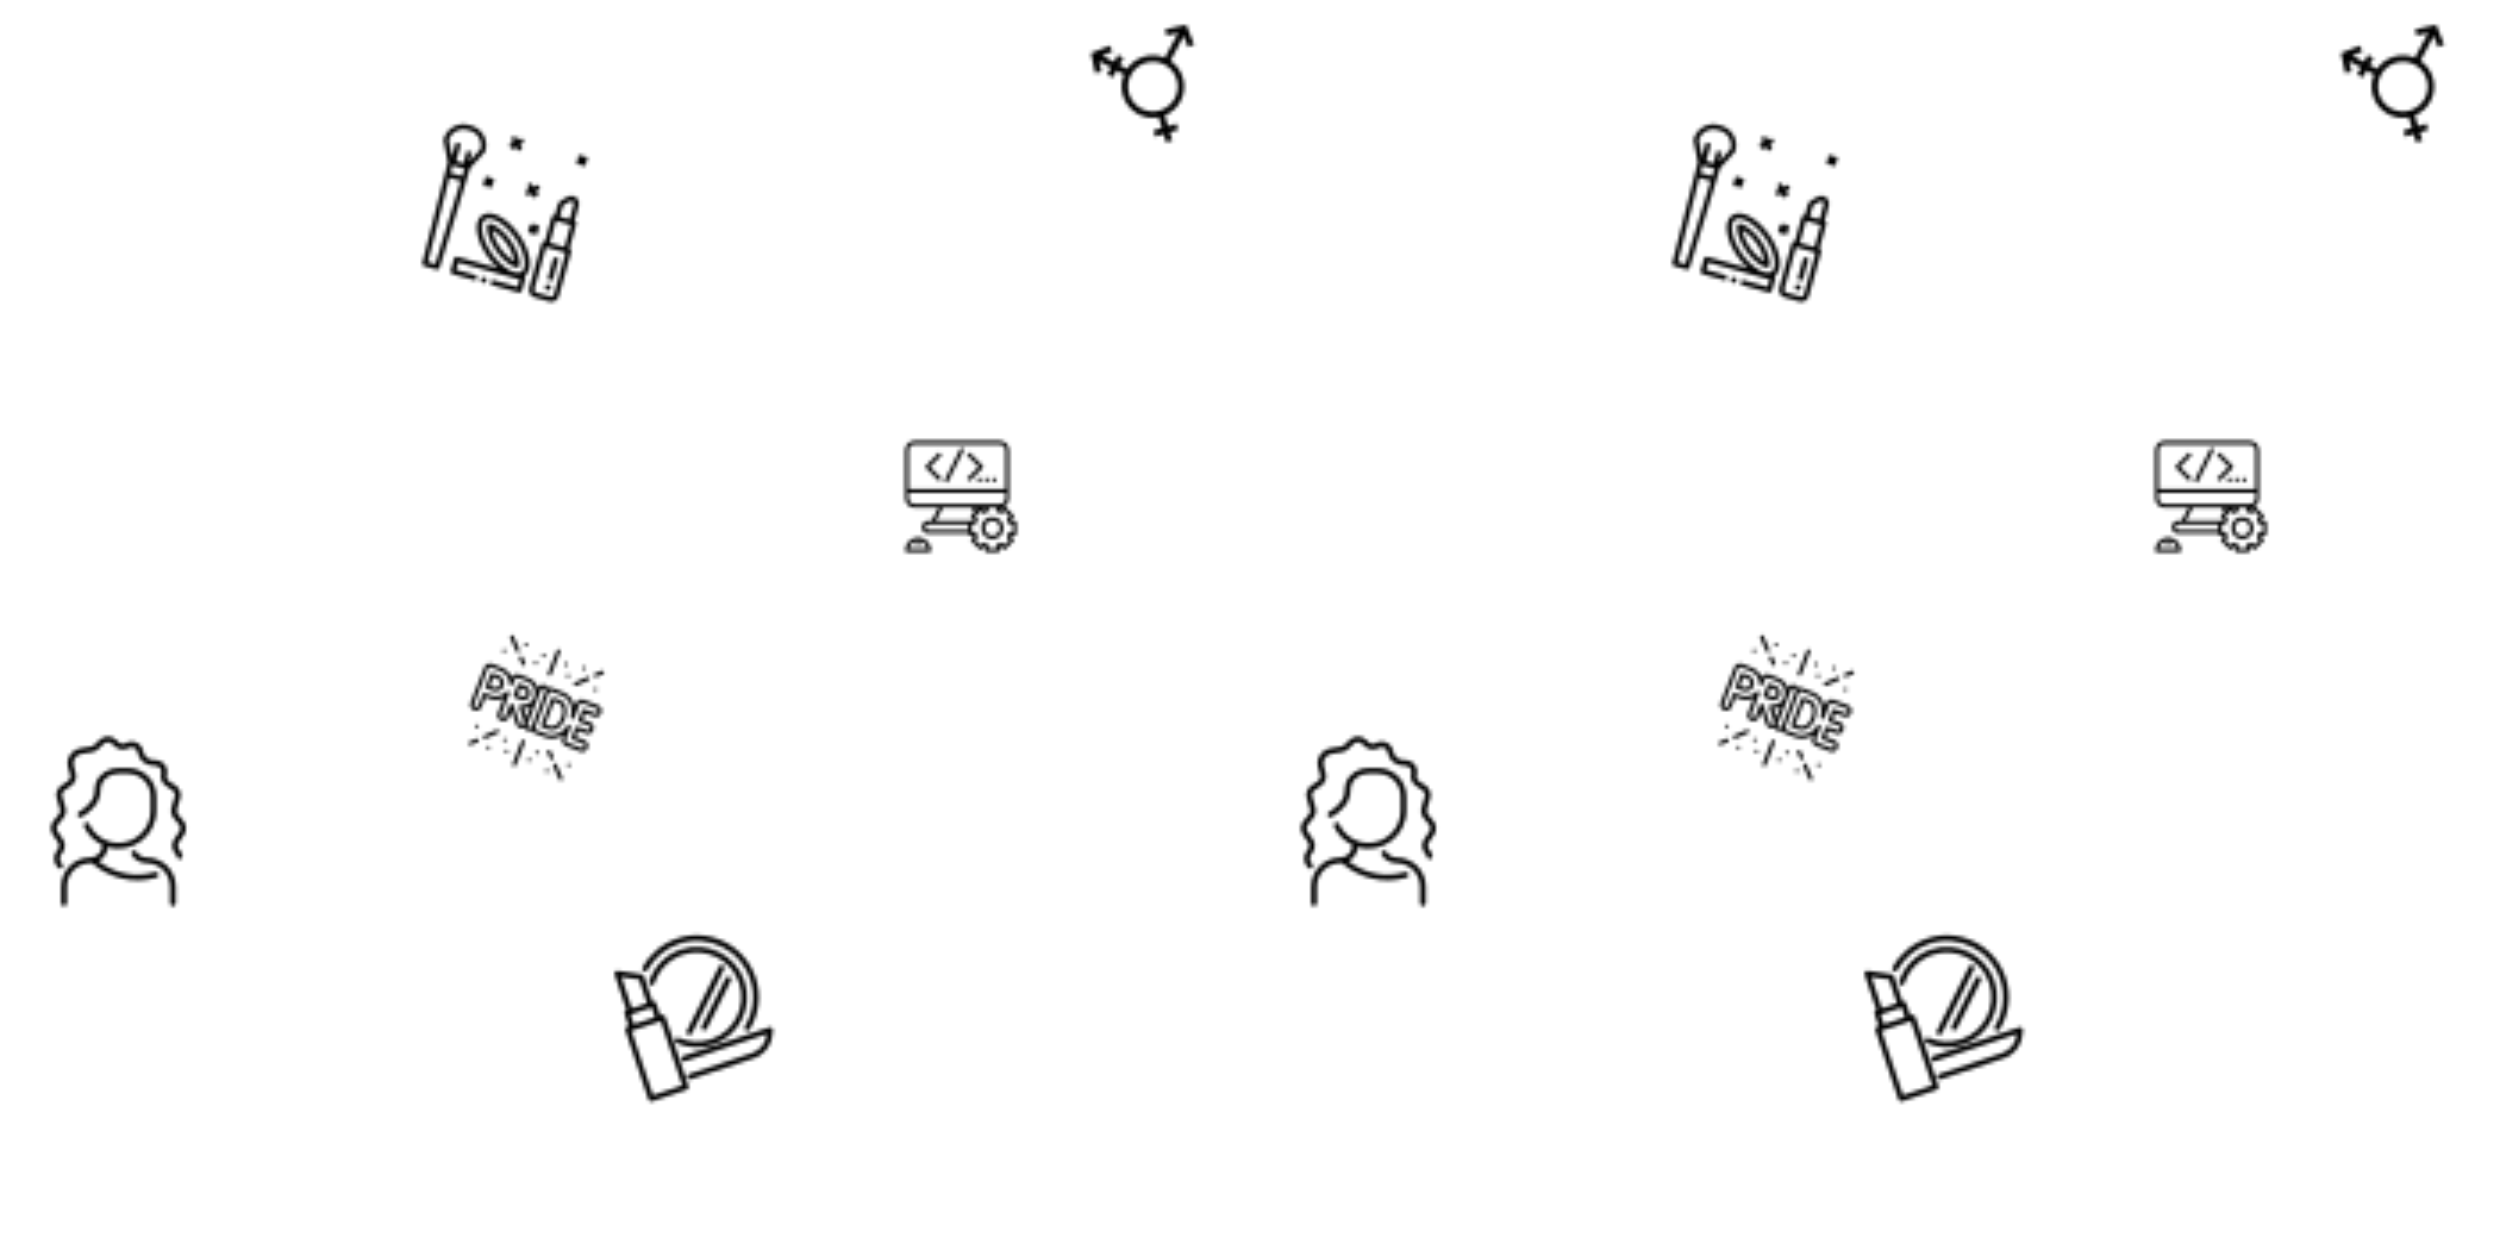 <svg x="0" y="0" width="700" height="350" viewBox="0 0 700 350" xmlns="http://www.w3.org/2000/svg" xmlns:xlink="http://www.w3.org/1999/xlink" xmlns:fi="http://pattern.flaticon.com/"><rect x="0px" y="0px" width="100%" height="100%" opacity="0" fill="#ffffff"/><defs><g transform="matrix(0.086 0.024 -0.024 0.086 126.011 32.59)" id="L1_0"><path d="M72,10.16h-8c-35.33,0.04-63.96,28.67-64,64c-0.014,1.238,0.26,2.462,0.8,3.576l31.248,62.408L40,466.352    c0.104,4.343,3.656,7.809,8,7.808h40c4.344,0.001,7.896-3.465,8-7.808l7.952-326.208l31.2-62.4    c0.558-1.112,0.848-2.34,0.848-3.584C135.961,38.83,107.33,10.2,72,10.16z M80.192,458.16H55.808l-6.632-272h37.648L80.192,458.16    z M87.2,170.16H48.8l-0.584-24h39.6L87.2,170.16z M96,120.272V90.16H80v40H56v-56H40v46.112L16,72.336    c1.013-25.78,22.2-46.162,48-46.176h8c25.8,0.014,46.987,20.396,48,46.176L96,120.272z"/><path d="M359.481,419.04c0.152-0.176,0.36-0.296,0.504-0.472c21.232-26.096-1.664-78.696-52.128-119.744    S201.24,246.064,180,272.168s1.672,78.696,52.128,119.744c12.521,10.236,26.147,19.04,40.624,26.248H140c-4.418,0-8,3.582-8,8v40    c0,4.418,3.582,8,8,8h76v-16h-68v-24h200v24h-84v16h92c4.418,0,8-3.582,8-8v-40C363.98,423.118,362.225,420.353,359.481,419.04z     M347.529,408.472c-6.624,8.152-21.088,10.264-39.672,5.832c-24.142-6.7-46.536-18.578-65.624-34.808    c-45.712-37.184-62.944-81.088-49.808-97.232c5.818-5.806,13.922-8.715,22.104-7.936c21.072,0,52.328,11.768,83.2,36.904    C343.44,348.424,360.664,392.328,347.529,408.472z"/><rect x="232px" y="458px" width="16px" height="16px"/><path d="M336,391.76c-0.968-10.744-12.312-38.8-48.32-68.088c-30.4-24.712-58.4-33.512-73.144-33.512    c-1.125-0.005-2.249,0.048-3.368,0.16c-4.348,0.439-7.54,4.286-7.168,8.64c0.976,10.752,12.32,38.816,48.32,68.096    c30.4,24.72,58.4,33.488,73.128,33.488c1.352,0.016,2.464-0.04,3.352-0.128C333.168,399.994,336.381,396.132,336,391.76z     M262.401,354.672L262.401,354.672c-16.548-12.672-30.033-28.905-39.456-47.496c20.124,5.446,38.78,15.312,54.608,28.88    c16.546,12.675,30.028,28.911,39.448,47.504C296.877,378.116,278.223,368.247,262.401,354.672z"/><path d="M472,298.16v-80c0-4.418-3.582-8-8-8v-49.368c0.002-13.255-10.742-24.001-23.997-24.003    c-6.365-0.001-12.469,2.527-16.971,7.027l-16,16c-4.52,4.491-7.052,10.605-7.032,16.976v33.368c-4.418,0-8,3.582-8,8v80    c-4.418,0-8,3.582-8,8v145.336c0,13.255,10.745,24,24,24h48c13.255,0,24-10.745,24-24V306.16    C480,301.742,476.419,298.16,472,298.16z M416,176.792c-0.002-2.124,0.842-4.162,2.344-5.664l16-16    c3.125-3.124,8.19-3.123,11.314,0.002c1.501,1.502,2.344,3.539,2.342,5.662v49.368h-32V176.792z M408,226.16h48v72h-48V226.16z     M464,451.496c0,4.418-3.582,8-8,8h-48c-4.418,0-8-3.582-8-8V314.16h64V451.496z"/><path d="M453.656,15.816 442.344,4.504 436,10.848 429.656,4.504 418.344,15.816 424.688,22.16 418.344,28.504     429.656,39.816 436,33.472 442.344,39.816 453.656,28.504 447.313,22.16z"/><path d="M189.656,159.816 178.344,148.504 172,154.848 165.656,148.504 154.344,159.816 160.688,166.16 154.344,172.504     165.656,183.816 172,177.472 178.344,183.816 189.656,172.504 183.313,166.16z"/><path d="M365.656,263.816 354.344,252.504 348,258.848 341.656,252.504 330.344,263.816 336.688,270.16 330.344,276.504     341.656,287.816 348,281.472 354.344,287.816 365.656,276.504 359.313,270.16z"/><path d="M333.656,143.816 322.344,132.504 312,142.848 301.656,132.504 290.344,143.816 300.688,154.16 290.344,164.504     301.656,175.816 312,165.472 322.344,175.816 333.656,164.504 323.313,154.16z"/><path d="M245.656,15.816 234.344,4.504 224,14.848 213.656,4.504 202.344,15.816 212.688,26.16 202.344,36.504     213.656,47.816 224,37.472 234.344,47.816 245.656,36.504 235.313,26.16z"/><rect x="432px" y="338px" width="16px" height="72px"/><rect x="432px" y="426px" width="16px" height="16px"/></g><g transform="matrix(0.099 -0.033 0.033 0.099 167.988 269.98)" id="L1_1"><path d="M114.18,181.563h-4.31v-34.948c0-4.142-3.357-7.5-7.5-7.5h-0.644v-71.5c0-2.84-1.604-5.437-4.146-6.708l-58.04-29.028   c-2.324-1.162-5.085-1.039-7.297,0.328c-2.212,1.366-3.558,3.78-3.558,6.38v100.528h-0.644c-4.143,0-7.5,3.358-7.5,7.5v34.948   h-4.317c-4.143,0-7.5,3.358-7.5,7.5v196.869c0,4.142,3.357,7.5,7.5,7.5h97.954c4.143,0,7.5-3.358,7.5-7.5V189.063   C121.68,184.921,118.323,181.563,114.18,181.563z M43.687,50.724l43.04,21.526v66.865h-43.04V50.724z M35.544,154.115h59.327   v27.448H35.544V154.115z M106.68,378.432H23.726V196.563h82.954V378.432z"/><path d="M377.205,304.276H133.601c-4.143,0-7.5,3.358-7.5,7.5s3.357,7.5,7.5,7.5h231.671l-1.715,3.565   c-9.421,19.576-29.546,32.226-51.271,32.226H133.601c-4.143,0-7.5,3.358-7.5,7.5s3.357,7.5,7.5,7.5h178.685   c27.453,0,52.884-15.984,64.787-40.722l6.89-14.317c1.119-2.324,0.965-5.06-0.408-7.243   C382.182,305.602,379.784,304.276,377.205,304.276z"/><path d="M116.284,55.149C144.249,29.259,180.653,15,218.792,15c83.214,0,150.914,67.7,150.914,150.914   c0,44.863-19.769,87.106-54.236,115.897c-3.18,2.656-3.604,7.385-0.948,10.564c1.483,1.776,3.613,2.692,5.76,2.692   c1.695,0,3.401-0.572,4.804-1.744c37.891-31.649,59.621-78.088,59.621-127.41C384.706,74.429,310.277,0,218.792,0   c-41.929,0-81.952,15.677-112.699,44.143c-3.039,2.814-3.222,7.559-0.408,10.599C108.498,57.78,113.243,57.963,116.284,55.149z"/><path d="M218.788,46.194c66.016,0,119.724,53.708,119.724,119.724s-53.708,119.724-119.724,119.724   c-29.679,0-58.147-10.938-80.163-30.797c-3.074-2.774-7.817-2.531-10.593,0.545c-2.774,3.075-2.53,7.818,0.546,10.592   c24.776,22.351,56.813,34.66,90.21,34.66c74.287,0,134.724-60.437,134.724-134.724S293.075,31.194,218.788,31.194   c-42.665,0-83.253,20.54-108.572,54.945c-2.456,3.336-1.741,8.031,1.595,10.486c3.336,2.454,8.029,1.741,10.486-1.595   C144.801,64.451,180.873,46.194,218.788,46.194z"/><path d="M301.297,106.834L164.429,243.702c-2.929,2.929-2.929,7.678,0,10.606c1.465,1.464,3.385,2.197,5.304,2.197   s3.839-0.732,5.304-2.197L311.904,117.44c2.929-2.929,2.929-7.678,0-10.606C308.974,103.905,304.226,103.905,301.297,106.834z"/><path d="M206.107,244.628c-2.929,2.929-2.929,7.678,0,10.606c1.465,1.464,3.385,2.197,5.304,2.197s3.839-0.732,5.304-2.197   l102.76-102.76c2.929-2.929,2.929-7.678,0-10.606c-2.93-2.929-7.678-2.929-10.607,0L206.107,244.628z"/></g><path d="m402.022 424.714v47.257c0 4.418-3.582 8-8 8s-8-3.582-8-8v-47.257c0-36.795-29.775-66.571-66.573-66.571-17.411 0-33.209-8.87-42.258-23.729-2.299-3.773-1.103-8.695 2.671-10.993 3.771-2.301 8.694-1.104 10.993 2.671 6.122 10.051 16.812 16.051 28.594 16.051 45.637-.002 82.573 36.93 82.573 82.571zm23.476-146.922c8.058-11.947 7.358-27.499-1.74-38.699l-15.308-18.844c-3.473-4.274-4.605-9.943-3.032-15.165l9.049-30.024c4.138-13.73-1.152-28.389-13.162-36.474l-17.986-12.107c-6.012-4.047-8.777-11.369-6.883-18.222 5.616-20.298-9.332-40.554-30.778-41.469l-7.954-.338c-13.586-.578-24.9-10.057-27.515-23.049l-.561-2.789c-4.446-22.096-29.49-32.849-48.874-21.947-6.727 3.783-15.245 2.684-20.716-2.673l-6.682-6.542c-12.867-12.6-33.803-12.6-46.67 0l-14.598 14.293c-2.526 2.474-5.732 4.09-9.271 4.676l-30.18 4.989c-25.597 4.233-41.747 29.307-34.937 53.762l5.928 21.283c1.877 6.738-.835 13.94-6.751 17.921l-18.323 12.336c-11.899 8.012-17.14 22.535-13.04 36.139l9.156 30.384c1.545 5.128.433 10.695-2.977 14.893l-15.547 19.138c-9.016 11.098-9.709 26.508-1.725 38.345l14.973 22.201c4.003 5.936 3.666 13.677-.838 19.263l-2.217 2.748c-12.031 14.924-10.756 36.313 2.967 49.75 1.558 1.524 3.578 2.284 5.597 2.284 7.111 0 10.73-8.691 5.599-13.716-7.807-7.644-8.539-19.8-1.707-28.275l2.216-2.747c8.939-11.087 9.603-26.459 1.649-38.252l-14.974-22.202c-4.018-5.957-3.665-13.718.878-19.311l15.548-19.138c6.757-8.319 8.955-19.383 5.878-29.597l-9.157-30.385c-2.063-6.846.612-14.18 6.656-18.249l18.322-12.335c11.644-7.836 16.96-22.098 13.23-35.487l-5.928-21.283c-4.366-15.671 6.282-31.064 22.134-33.685l30.181-4.989c6.795-1.123 12.969-4.245 17.854-9.028l14.598-14.294c6.694-6.554 17.588-6.556 24.282 0l6.682 6.543c10.521 10.299 26.869 12.433 39.754 5.186 10.287-5.79 23.119.101 25.345 11.157l.561 2.789c4.07 20.232 21.555 34.986 42.52 35.88l7.954.338c11.168.475 18.907 10.85 16.038 21.217-3.732 13.494 1.641 27.865 13.368 35.761l17.986 12.107c6.155 4.143 8.879 11.611 6.777 18.583l-9.049 30.025c-3.105 10.307-.888 21.473 5.934 29.869l15.308 18.844c4.627 5.695 4.985 13.598.894 19.665l-14.727 21.837c-8.026 11.9-7.357 27.415 1.665 38.605 2.41 2.987 5.092 5.852 6.283 11.315.943 4.317 5.206 7.05 9.522 6.11 4.316-.942 7.052-5.205 6.11-9.522-2.038-9.334-6.722-14.55-9.462-17.947-4.587-5.688-4.93-13.572-.854-19.616zm-81.838 105.993c-57.916 16.11-115.435 3.468-160.12-31.258 14.493-7.597 24.94-22.255 26.314-39.797 68.278 20.158 136.617-31.119 137.165-101.795.005-.178.003-41.551.003-41.729 0-44.112-35.888-80-80-80h-27.448c-27.16 0-52.039 15.521-61.908 38.623-6.027 14.106-3.441 23.54-5.509 34.684-3.399 18.317-18.31 35.691-44.317 51.641-3.766 2.31-4.947 7.235-2.637 11.002 2.31 3.766 7.234 4.948 11.002 2.637 30.033-18.417 47.422-39.398 51.683-62.359 2.382-12.821-.146-20.463 4.491-31.317 7.388-17.291 26.354-28.909 47.195-28.909h27.448c35.29 0 64 28.71 64 64v40.892c0 50.178-40.822 91-91 91-35.572 0-68.094-20.923-82.852-53.303-1.832-4.021-6.577-5.795-10.597-3.962-4.021 1.832-5.795 6.576-3.962 10.597 10.626 23.314 29.091 41.562 51.41 52.216v2.157c0 18.444-14.945 33.342-33.427 33.342-45.733 0-82.573 37.021-82.573 82.571v47.257c0 4.418 3.582 8 8 8s8-3.582 8-8v-47.257c0-36.793 29.775-66.571 66.573-66.571 1.473 0 2.928-.074 4.367-.199 49.027 42.755 115.674 59.981 182.988 41.254 4.257-1.184 6.747-5.595 5.563-9.852-1.184-4.259-5.592-6.751-9.852-5.565z" transform="matrix(0.099 0 0 0.099 9.416 206.224)" id="L1_2"/><g transform="matrix(0.065 0 0 0.065 253.428 123.428)" id="L1_4"><path d="M56,416c-30.872,0-56,25.128-56,56c0,4.424,3.576,8,8,8h96c4.424,0,8-3.576,8-8C112,441.128,86.872,416,56,416z     M16.808,464C19.992,448.36,32.36,436.072,48,432.88V448h16v-15.12c15.64,3.2,28.008,15.48,31.192,31.12H16.808z"/><path d="M472,344h-14.032c-0.44-1.112-0.896-2.216-1.392-3.328l9.928-9.928c3.128-3.128,3.128-8.184,0-11.312l-33.936-33.936    c-1.656-1.656-3.84-2.376-6.008-2.272C439.24,276.496,448,263.32,448,248V40c0-22.056-17.944-40-40-40H40C17.944,0,0,17.944,0,40    v208c0,22.056,17.944,40,40,40h104.4l-30.224,56H112h-12c-15.44,0-28,12.56-28,28s12.56,28,28,28h172c0,4.424,3.576,8,8,8h14.032    c0.44,1.112,0.896,2.216,1.392,3.328l-9.928,9.928c-3.128,3.128-3.128,8.184,0,11.312l33.936,33.936    c3.128,3.128,8.184,3.128,11.312,0l9.928-9.928c1.112,0.496,2.216,0.952,3.328,1.392V472c0,4.424,3.576,8,8,8h48    c4.424,0,8-3.576,8-8v-14.032c1.112-0.44,2.216-0.896,3.328-1.392l9.928,9.928c3.128,3.128,8.184,3.128,11.312,0l33.936-33.936    c3.128-3.128,3.128-8.184,0-11.312l-9.928-9.928c0.496-1.112,0.952-2.216,1.392-3.328H472c4.424,0,8-3.576,8-8v-48    C480,347.576,476.424,344,472,344z M16,40c0-13.232,10.768-24,24-24h368c13.232,0,24,10.768,24,24v168H16V40z M40,272    c-13.232,0-24-10.768-24-24v-24h416v24c0,13.232-10.768,24-24,24h-8h-48h-61.808H157.808H40z M421.152,285.6l-9.824,9.824    c-1.112-0.496-2.216-0.952-3.328-1.392V288C412.632,288,417.008,287.056,421.152,285.6z M344,288v6.032    c-1.112,0.44-2.216,0.896-3.328,1.392L333.248,288H344z M316.92,288l-6.896,6.896L305.328,288H316.92z M272,384H100    c-6.616,0-12-5.384-12-12c0-6.616,5.384-12,12-12h12h6.944H272V384z M132.356,343.992L162.576,288h123.392l12.544,18.408    l-13.016,13.016c-3.128,3.128-3.128,8.184,0,11.312l9.928,9.928c-0.496,1.112-0.952,2.216-1.392,3.328H280H132.356z M464,392    h-11.672c-3.496,0-6.576,2.264-7.632,5.592c-1.216,3.864-2.856,7.8-4.88,11.672c-1.616,3.104-1.032,6.888,1.44,9.36l8.288,8.288    l-22.624,22.624l-8.288-8.288c-2.48-2.472-6.256-3.048-9.36-1.44c-3.872,2.024-7.808,3.664-11.672,4.88    c-3.336,1.064-5.6,4.144-5.6,7.64V464h-32v-11.672c0-3.496-2.264-6.576-5.592-7.632c-3.864-1.216-7.8-2.856-11.672-4.88    c-3.104-1.608-6.888-1.032-9.36,1.44l-8.288,8.288l-22.624-22.624l8.288-8.288c2.472-2.472,3.056-6.256,1.44-9.36    c-2.024-3.872-3.664-7.808-4.88-11.672c-1.064-3.336-4.144-5.6-7.64-5.6H288v-32h11.672c3.496,0,6.576-2.264,7.632-5.592    c1.216-3.864,2.856-7.8,4.88-11.672c1.616-3.104,1.032-6.888-1.44-9.36l-8.288-8.288l22.624-22.624l8.288,8.288    c2.472,2.48,6.256,3.056,9.36,1.44c3.872-2.024,7.808-3.664,11.672-4.88c3.336-1.064,5.6-4.144,5.6-7.64V288h32v11.672    c0,3.496,2.264,6.576,5.592,7.632c3.864,1.216,7.8,2.856,11.672,4.88c3.104,1.616,6.88,1.04,9.36-1.44l8.288-8.288l22.624,22.624    l-8.288,8.288c-2.472,2.472-3.056,6.256-1.44,9.36c2.024,3.872,3.664,7.808,4.88,11.672c1.064,3.336,4.144,5.6,7.64,5.6H464V392z"/><path d="M376,328c-26.472,0-48,21.528-48,48s21.528,48,48,48s48-21.528,48-48S402.472,328,376,328z M376,408    c-17.648,0-32-14.352-32-32s14.352-32,32-32s32,14.352,32,32S393.648,408,376,408z"/><path d="M157.656,61.656l-11.312-11.312l-56,56c-3.128,3.128-3.128,8.184,0,11.312l56,56l11.312-11.312L107.312,112    L157.656,61.656z"/><path d="M333.656,106.344l-56-56l-11.312,11.312L316.688,112l-50.344,50.344l11.312,11.312l56-56    C336.784,114.528,336.784,109.472,333.656,106.344z"/><rect x="131px" y="96px" width="160px" height="16px" transform="matrix(0.447 -0.894 0.894 0.447 24.146 247.107)"/><rect x="312px" y="160px" width="16px" height="16px"/><rect x="344px" y="160px" width="16px" height="16px"/><rect x="376px" y="160px" width="16px" height="16px"/></g><path d="m489.675 8.318-100.514-8.318-2.475 29.898 55.594 4.6-93.497 93.496c-26.165-21.328-58.594-32.926-92.809-32.926s-66.645 11.598-92.81 32.926l-28.137-28.137 26.479-26.479-21.213-21.213-26.479 26.479-44.567-44.567 50.5-4.179-2.474-29.898-95.42 7.896-7.896 95.42 29.897 2.474 4.179-50.5 44.568 44.568-26.479 26.479 21.213 21.213 26.479-26.479 28.108 28.108c-21.482 26.216-33.164 58.763-33.164 93.106 0 39.323 15.313 76.292 43.119 104.098 24.239 24.239 55.442 38.981 89.098 42.365v52.724h-41.18v30h41.18v40.477h30v-40.477h41.18v-30h-41.18v-52.724c33.655-3.384 64.858-18.126 89.098-42.365 53.864-53.865 57.178-139.429 9.948-197.198l93.473-93.473 4.6 55.594 29.898-2.474zm-150.816 316.851c-22.14 22.139-51.575 34.332-82.885 34.332s-60.746-12.193-82.885-34.332c-45.703-45.703-45.703-120.066 0-165.769 22.139-22.139 51.575-34.332 82.885-34.332 31.309 0 60.745 12.193 82.885 34.332 45.701 45.703 45.701 120.067 0 165.769z" transform="matrix(0.057 -0.017 0.017 0.057 304.097 14.788)" id="L1_5"/><g transform="matrix(0.064 0.025 -0.025 0.064 140.101 175.373)" id="L1_6"><path d="m257.484 396.382c-4.143 0-7.5 3.358-7.5 7.5v100.618c0 9.386 15 9.813 15 0v-100.618c0-4.142-3.357-7.5-7.5-7.5z"/><path d="m389.977 430.596c6.356 0 9.878-8.228 5.304-12.803l-19.213-19.213c-2.929-2.929-7.677-2.93-10.607 0-2.929 2.929-2.929 7.677 0 10.606l19.213 19.213c1.464 1.465 3.383 2.197 5.303 2.197z"/><path d="m418.086 440.598c-6.637-6.635-17.547 3.667-10.607 10.606l42.705 42.705c6.784 6.782 17.541-3.673 10.607-10.606z"/><path d="m138.901 398.579-39.096 39.096c-6.933 6.933 3.823 17.388 10.607 10.606l39.096-39.096c2.929-2.929 2.929-7.678 0-10.606-2.929-2.929-7.677-2.929-10.607 0z"/><path d="m75.53 461.95-21.352 21.352c-6.933 6.933 3.823 17.388 10.607 10.606l21.352-21.352c6.638-6.636-3.667-17.543-10.607-10.606z"/><path d="m464.521 417.445c-9.652 0-9.668 15 0 15 9.652 0 9.668-15 0-15z"/><path d="m134.599 470.429c-9.652 0-9.668 15 0 15 9.651 0 9.667-15 0-15z"/><path d="m59.482 420.989c9.652 0 9.668-15 0-15-9.652 0-9.668 15 0 15z"/><path d="m209.032 457.513c-9.652 0-9.668 15 0 15 9.652 0 9.667-15 0-15z"/><path d="m307.484 457.513c-9.652 0-9.668 15 0 15 9.651 0 9.667-15 0-15z"/><path d="m185.215 417.445c-9.652 0-9.668 15 0 15 9.652 0 9.668-15 0-15z"/><path d="m326.308 417.445c-9.652 0-9.668 15 0 15 9.652 0 9.668-15 0-15z"/><path d="m390.998 472.816c-9.652 0-9.668 15 0 15 9.652 0 9.668-15 0-15z"/><path d="m257.39 115.618c4.143 0 7.5-3.358 7.5-7.5v-100.618c0-9.386-15-9.813-15 0v100.618c0 4.142 3.357 7.5 7.5 7.5z"/><path d="m119.594 83.601c-2.929 2.929-2.929 7.677 0 10.606l19.213 19.213c6.783 6.783 17.54-3.673 10.607-10.606l-19.213-19.213c-2.929-2.929-7.677-2.93-10.607 0z"/><path d="m96.788 71.402c6.783 6.783 17.541-3.673 10.607-10.606l-42.704-42.705c-6.636-6.637-17.546 3.667-10.607 10.606z"/><path d="m370.669 115.618c1.919 0 3.839-.732 5.304-2.197l39.096-39.096c6.637-6.637-3.668-17.544-10.607-10.606l-39.096 39.096c-4.574 4.573-1.057 12.803 5.303 12.803z"/><path d="m434.04 52.247c1.919 0 3.839-.732 5.304-2.197l21.352-21.352c6.637-6.637-3.668-17.544-10.607-10.606l-21.352 21.352c-4.574 4.573-1.057 12.803 5.303 12.803z"/><path d="m50.353 94.555c9.652 0 9.668-15 0-15-9.652 0-9.668 15 0 15z"/><path d="m380.276 41.571c9.652 0 9.668-15 0-15-9.652 0-9.668 15 0 15z"/><path d="m455.392 91.011c-9.652 0-9.668 15 0 15 9.652 0 9.668-15 0-15z"/><path d="m305.843 54.487c9.652 0 9.668-15 0-15-9.652 0-9.668 15 0 15z"/><path d="m207.391 54.487c9.652 0 9.667-15 0-15-9.652 0-9.668 15 0 15z"/><path d="m329.659 94.555c9.652 0 9.668-15 0-15-9.652 0-9.668 15 0 15z"/><path d="m188.566 94.555c9.652 0 9.668-15 0-15-9.652 0-9.668 15 0 15z"/><path d="m123.876 39.185c9.652 0 9.668-15 0-15-9.652 0-9.668 15 0 15z"/><path d="m488.271 307.646h-38.483v-26.925h33.855c11.792 0 23.729-8.495 23.729-24.732 0-16.223-11.938-24.711-23.729-24.711h-33.855v-26.925h38.483c11.792 0 23.729-8.495 23.729-24.732 0-16.223-11.938-24.711-23.729-24.711h-62.784c-13.4 0-24.302 11.09-24.302 24.722v14.485c-14.823-23.701-38.972-37.631-68.233-37.631h-41.33c-6.341 0-12.12 2.501-16.451 6.588-4.398-4.462-10.463-7.225-17.151-7.225-12.575 0-22.949 9.768-24.178 22.237-12.038-14.536-30.331-23.834-50.785-23.834h-39.962c-.016 0-.033 0-.049 0-12.654 0-23.074 9.891-24.196 22.497-13.363-13.622-32.717-22.249-52.675-22.249h-41.874c-13.4 0-24.301 11.089-24.301 24.721v154.144c0 11.994 8.351 24.135 24.312 24.135 15.947 0 24.291-12.142 24.291-24.136v-42.366c6.486-.031 13.282-.058 17.572-.058 20.131 0 39.406-8.828 52.633-22.812l-.063 64.987c0 11.994 8.351 24.136 24.312 24.136 15.946 0 24.29-12.142 24.29-24.136v-28.808l38.7 45.072c9.359 10.897 25.361 10.686 35.229.602 4.026 3.745 9.629 6.168 16.754 6.168 7.737 0 13.678-2.862 17.751-7.174 4.309 4.087 9.957 6.537 16.229 6.537 1.25-.005 30.759-.122 42.578-.333 19.802-.355 38.101-7.817 52.918-21.579 5.176-4.807 9.742-10.24 13.679-16.188v14.954c0 13.631 10.901 24.722 24.302 24.722h62.784c7.199 0 13.563-2.866 17.921-8.071 3.746-4.474 5.809-10.391 5.809-16.661-.001-16.221-11.938-24.71-23.73-24.71zm-278.719-29.343c9.524-4.129 17.75-10.357 24.166-18.043v46.189zm20.31 61.839c-1.149.989-7.16 5.61-12.436-.533l-51.891-60.434c-4.431-5.162-13.19-1.745-13.19 4.886v49.056c0 8.695-7.739 9.136-9.29 9.136-1.556 0-9.312-.44-9.312-9.128l.089-91.083c.406-8.414-11.912-11.426-14.642-2.919-6.736 20.991-29.528 36.819-53.017 36.819-6.04 0-16.99.052-25.113.096-4.126.022-7.459 3.374-7.459 7.5v49.827c0 8.695-7.739 9.136-9.291 9.136-1.555 0-9.312-.44-9.312-9.136v-154.144c0-5.27 4.259-9.721 9.301-9.721h41.874c23.085 0 45.913 15.082 53.101 35.082 3.02 8.401 15.012 4.995 14.556-3.313l-.087-22.295c0-5.328 4.122-9.668 9.207-9.721.089.001.174.001.263 0h39.842c27.897 0 50.594 22.332 50.594 49.782 0 23.097-15.946 42.998-38.778 48.396-5.378 1.271-7.565 7.992-3.965 12.185l40.364 47.01c5.913 6.885-.64 12.857-1.408 13.516zm37.458-8.126c0 8.695-7.739 9.136-9.291 9.136-1.555 0-9.312-.44-9.312-9.136v-151.446c0-5.36 4.172-9.722 9.301-9.722s9.302 4.361 9.302 9.722zm220.951 10.074h-62.784c-5.129 0-9.302-4.361-9.302-9.722v-53.436c0-8.791-13.168-10.649-14.87-1.635-6.984 37.021-33.907 62.292-66.994 62.885-11.716.209-41.123.326-42.34.331-6.274 0-9.66-6.261-9.66-12.152v-146.998c0-5.354 4.259-9.877 9.301-9.877h41.33c17.828 0 33.619 6.33 45.664 18.306 12.255 12.183 20.078 29.57 22.625 50.282 1.134 9.196 14.944 8.054 14.944-1.02v-59.422c0-5.36 4.173-9.722 9.302-9.722h62.784c8.309 0 8.729 8.089 8.729 9.711 0 .997-.245 9.732-8.729 9.732h-45.983c-4.143 0-7.5 3.358-7.5 7.5v41.925c0 4.142 3.357 7.5 7.5 7.5h41.355c8.309 0 8.729 8.089 8.729 9.711 0 .997-.245 9.732-8.729 9.732h-41.355c-4.143 0-7.5 3.358-7.5 7.5v41.925c0 4.142 3.357 7.5 7.5 7.5h45.983c8.309 0 8.729 8.089 8.729 9.711 0 .997-.245 9.733-8.729 9.733z"/><path d="m332.951 190.972h-24.529c-4.143 0-7.5 3.358-7.5 7.5v115.057c0 4.033 3.537 7.5 7.546 7.5 12.071-.074 20.662-.156 25.534-.244 28.604-.513 48.58-27.135 48.58-64.742 0-32.39-15.347-65.071-49.631-65.071zm.782 114.815c-5.935 0-11.876.147-17.812.191v-100.006h17.029c25.562 0 34.631 26.973 34.631 50.071.001 28.931-13.918 49.387-33.848 49.744z"/><path d="m215.047 219.033c0-16.729-14.352-30.338-31.991-30.338h-23.21c-4.143 0-7.5 3.358-7.5 7.5v44.971c0 4.142 3.357 7.5 7.5 7.5h23.21c21.98 0 31.991-15.361 31.991-29.633zm-31.991 14.633h-15.71v-29.971h15.71c9.369 0 16.991 6.881 16.991 15.338 0 3.433-1.226 14.633-16.991 14.633z"/><path d="m66.175 188.942h-25.072c-4.143 0-7.5 3.358-7.5 7.5v52.651c0 4.028 3.533 7.5 7.54 7.5 8.124-.043 19.062-.095 25.032-.095 18.729 0 33.967-15.152 33.967-33.777 0-18.626-15.238-33.779-33.967-33.779zm0 52.556c-4.277 0-11.073.026-17.572.057v-37.613h17.572c10.458 0 18.967 8.424 18.967 18.778 0 10.355-8.509 18.778-18.967 18.778z"/></g></defs><g fi:class="KUsePattern"><pattern id="pattern_L1_0" width="350" height="350" patternUnits="userSpaceOnUse"><use xlink:href="#L1_0" x="-350" y="-350"/><use xlink:href="#L1_0" x="0" y="-350"/><use xlink:href="#L1_0" x="350" y="-350"/><use xlink:href="#L1_0" x="-350" y="0"/><use xlink:href="#L1_0" x="0" y="0"/><use xlink:href="#L1_0" x="350" y="0"/><use xlink:href="#L1_0" x="-350" y="350"/><use xlink:href="#L1_0" x="0" y="350"/><use xlink:href="#L1_0" x="350" y="350"/></pattern><rect x="0" y="0" width="100%" height="100%" fill="url(#pattern_L1_0)"/></g><g fi:class="KUsePattern"><pattern id="pattern_L1_1" width="350" height="350" patternUnits="userSpaceOnUse"><use xlink:href="#L1_1" x="-350" y="-350"/><use xlink:href="#L1_1" x="0" y="-350"/><use xlink:href="#L1_1" x="350" y="-350"/><use xlink:href="#L1_1" x="-350" y="0"/><use xlink:href="#L1_1" x="0" y="0"/><use xlink:href="#L1_1" x="350" y="0"/><use xlink:href="#L1_1" x="-350" y="350"/><use xlink:href="#L1_1" x="0" y="350"/><use xlink:href="#L1_1" x="350" y="350"/></pattern><rect x="0" y="0" width="100%" height="100%" fill="url(#pattern_L1_1)"/></g><g fi:class="KUsePattern"><pattern id="pattern_L1_2" width="350" height="350" patternUnits="userSpaceOnUse"><use xlink:href="#L1_2" x="-350" y="-350"/><use xlink:href="#L1_2" x="0" y="-350"/><use xlink:href="#L1_2" x="350" y="-350"/><use xlink:href="#L1_2" x="-350" y="0"/><use xlink:href="#L1_2" x="0" y="0"/><use xlink:href="#L1_2" x="350" y="0"/><use xlink:href="#L1_2" x="-350" y="350"/><use xlink:href="#L1_2" x="0" y="350"/><use xlink:href="#L1_2" x="350" y="350"/></pattern><rect x="0" y="0" width="100%" height="100%" fill="url(#pattern_L1_2)"/></g><g fi:class="KUsePattern"><pattern id="pattern_L1_4" width="350" height="350" patternUnits="userSpaceOnUse"><use xlink:href="#L1_4" x="-350" y="-350"/><use xlink:href="#L1_4" x="0" y="-350"/><use xlink:href="#L1_4" x="350" y="-350"/><use xlink:href="#L1_4" x="-350" y="0"/><use xlink:href="#L1_4" x="0" y="0"/><use xlink:href="#L1_4" x="350" y="0"/><use xlink:href="#L1_4" x="-350" y="350"/><use xlink:href="#L1_4" x="0" y="350"/><use xlink:href="#L1_4" x="350" y="350"/></pattern><rect x="0" y="0" width="100%" height="100%" fill="url(#pattern_L1_4)"/></g><g fi:class="KUsePattern"><pattern id="pattern_L1_5" width="350" height="350" patternUnits="userSpaceOnUse"><use xlink:href="#L1_5" x="-350" y="-350"/><use xlink:href="#L1_5" x="0" y="-350"/><use xlink:href="#L1_5" x="350" y="-350"/><use xlink:href="#L1_5" x="-350" y="0"/><use xlink:href="#L1_5" x="0" y="0"/><use xlink:href="#L1_5" x="350" y="0"/><use xlink:href="#L1_5" x="-350" y="350"/><use xlink:href="#L1_5" x="0" y="350"/><use xlink:href="#L1_5" x="350" y="350"/></pattern><rect x="0" y="0" width="100%" height="100%" fill="url(#pattern_L1_5)"/></g><g fi:class="KUsePattern"><pattern id="pattern_L1_6" width="350" height="350" patternUnits="userSpaceOnUse"><use xlink:href="#L1_6" x="-350" y="-350"/><use xlink:href="#L1_6" x="0" y="-350"/><use xlink:href="#L1_6" x="350" y="-350"/><use xlink:href="#L1_6" x="-350" y="0"/><use xlink:href="#L1_6" x="0" y="0"/><use xlink:href="#L1_6" x="350" y="0"/><use xlink:href="#L1_6" x="-350" y="350"/><use xlink:href="#L1_6" x="0" y="350"/><use xlink:href="#L1_6" x="350" y="350"/></pattern><rect x="0" y="0" width="100%" height="100%" fill="url(#pattern_L1_6)"/></g></svg>